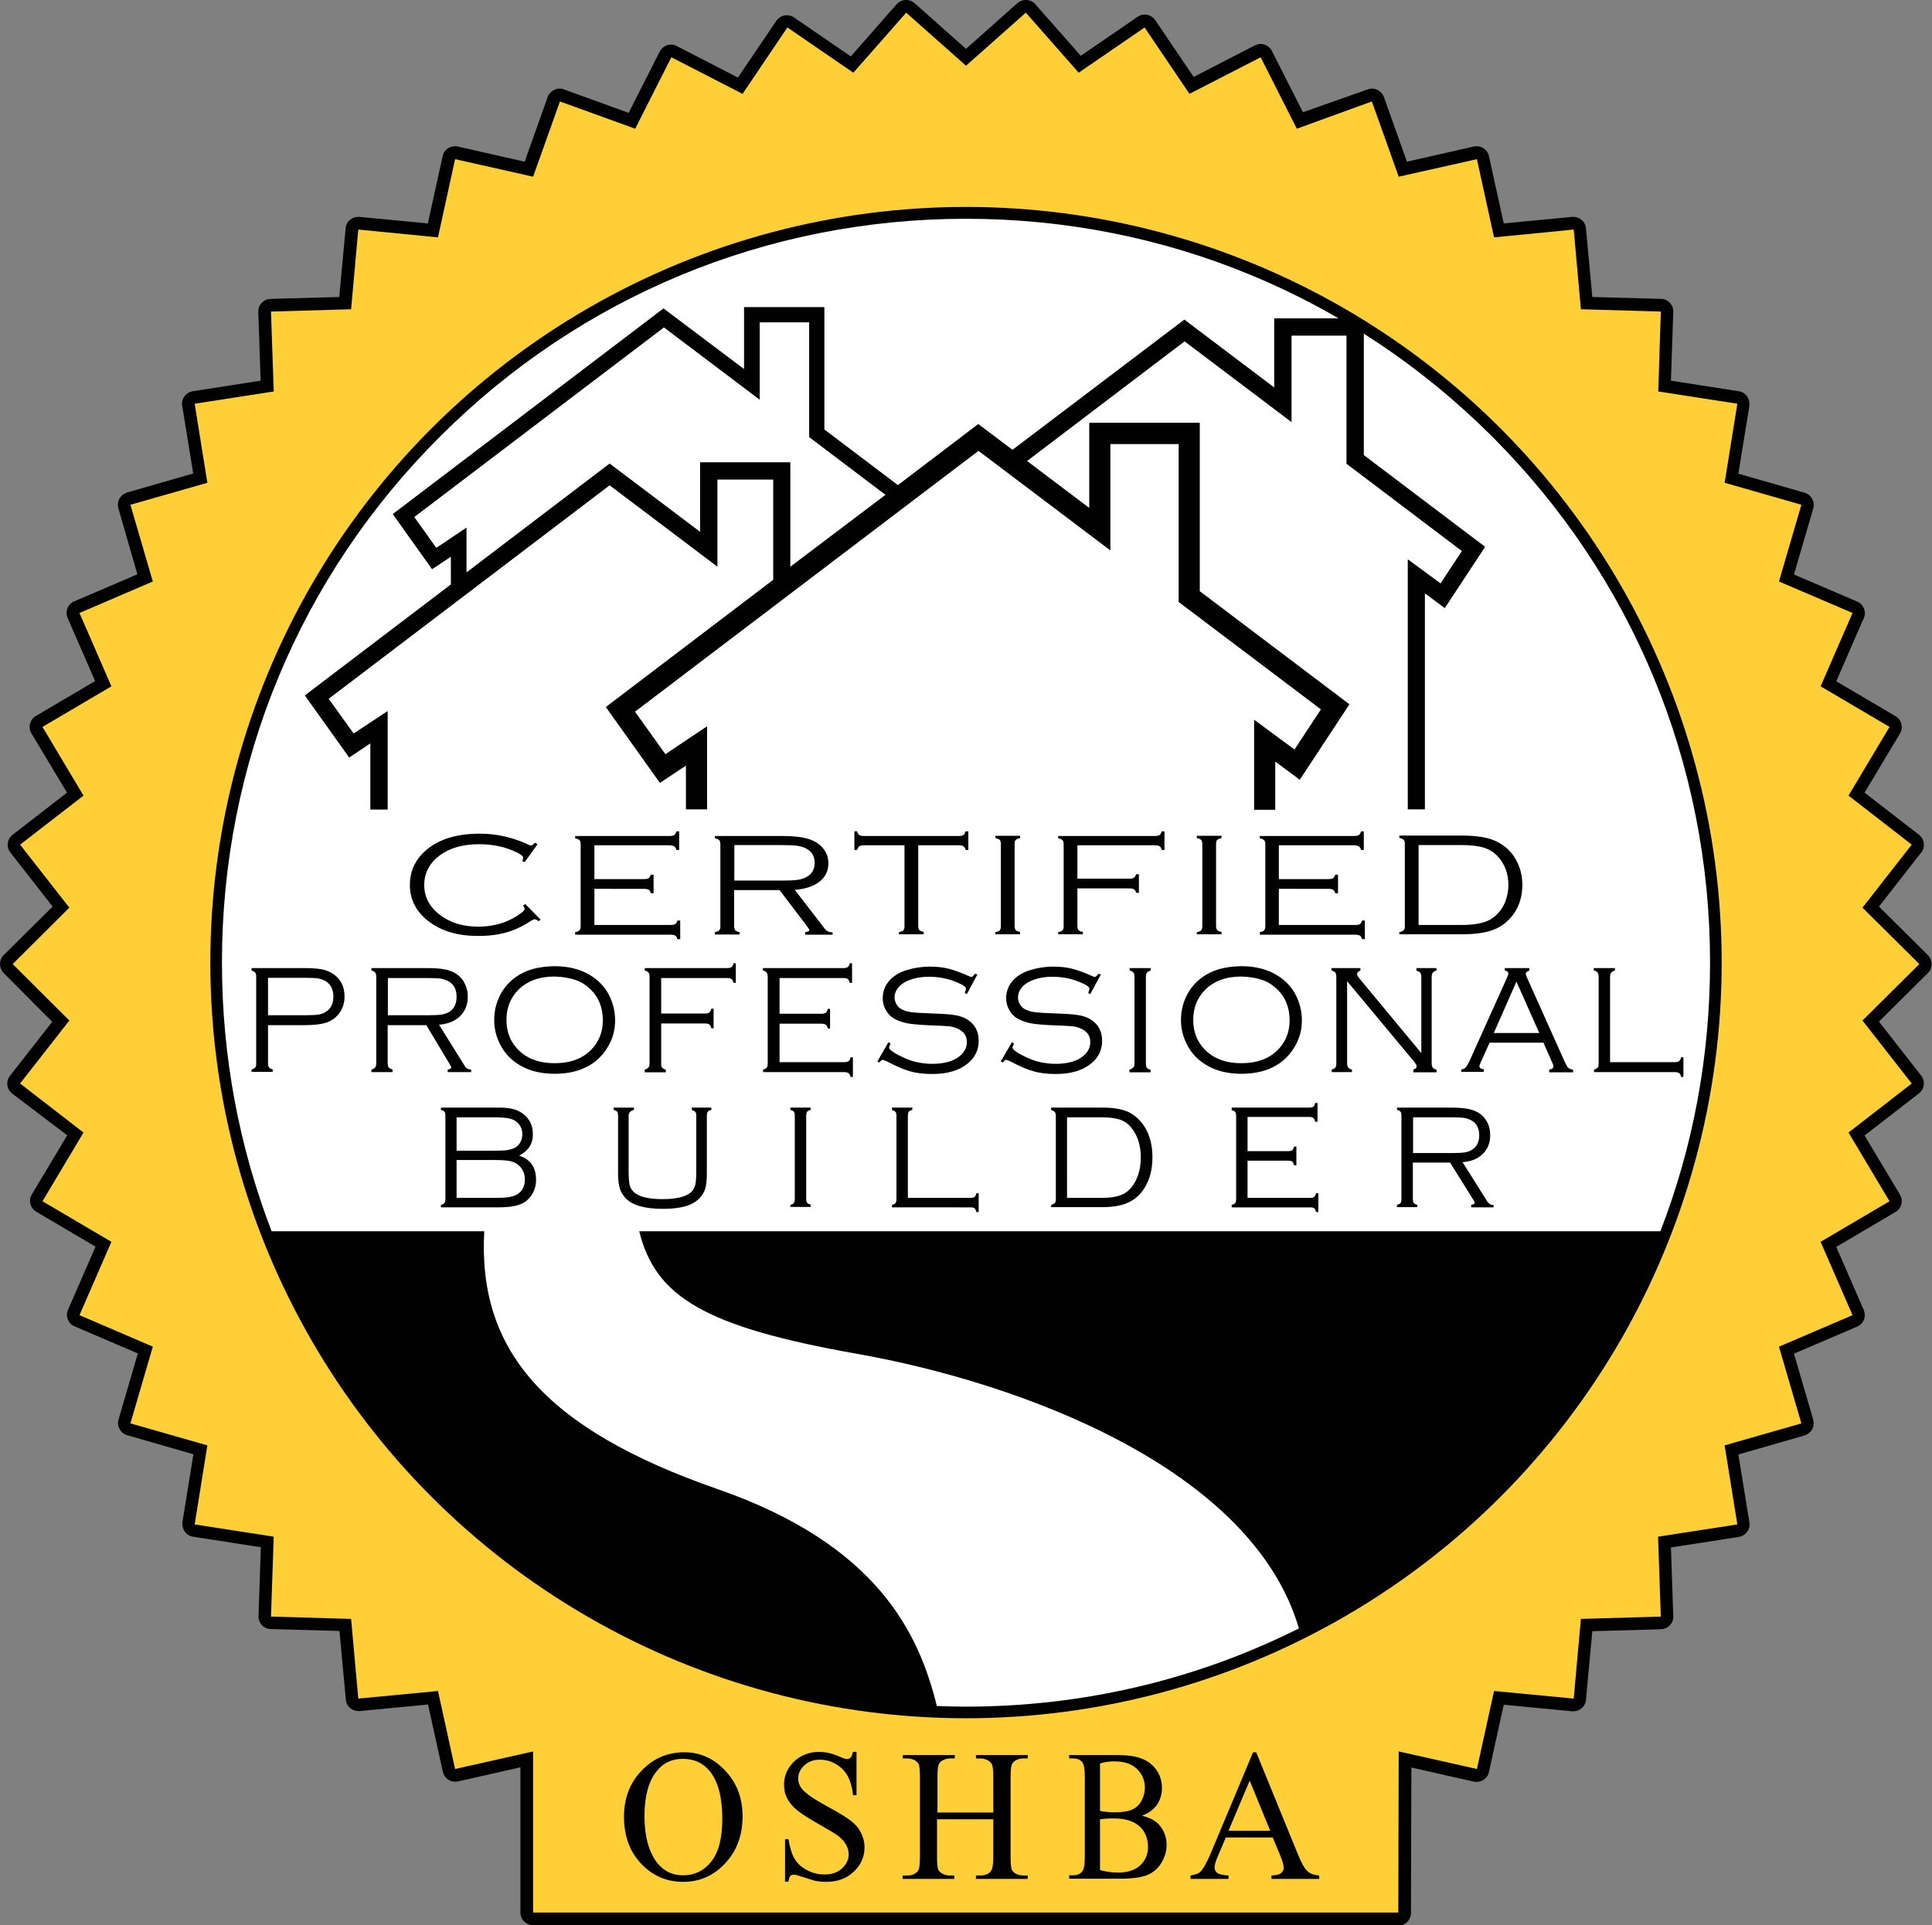 <?xml version="1.0" encoding="utf-8"?>
<!-- Generator: Adobe Illustrator 19.2.1, SVG Export Plug-In . SVG Version: 6.00 Build 0)  -->
<!DOCTYPE svg PUBLIC "-//W3C//DTD SVG 1.1//EN" "http://www.w3.org/Graphics/SVG/1.1/DTD/svg11.dtd">
<svg version="1.1" id="Layer_1" xmlns="http://www.w3.org/2000/svg" xmlns:xlink="http://www.w3.org/1999/xlink" x="0px" y="0px"
	 viewBox="0 0 914 910.8" style="enable-background:new 0 0 914 910.8;" xml:space="preserve">
<rect x="0" y="0" width="914" height="910.8" fill="#808080" stroke="none"/>
<style type="text/css">
	.st0{fill:#010101;}
	.st1{fill:#FFCF38;}
	.st2{fill:#FFFFFF;}
</style>
<g>
	<path class="st0" d="M252.2,910.8c-3.3,0-6-2.7-6-6v-68.7l-29.6,6.7c-0.4,0.1-0.9,0.1-1.3,0.1c-1.1,0-2.2-0.3-3.2-0.9
		c-1.3-0.9-2.3-2.2-2.6-3.8l-7-31.8l-32.4,3.1c-0.2,0-0.4,0-0.6,0c-1.4,0-2.7-0.5-3.8-1.4c-1.2-1-2-2.5-2.1-4.1l-3-32.4l-32.5-0.9
		c-1.6,0-3.1-0.7-4.2-1.9c-1.1-1.2-1.7-2.7-1.6-4.3l1.1-32.5l-32.1-5c-1.6-0.2-3-1.1-3.9-2.4c-0.9-1.3-1.3-2.9-1.1-4.5l5.2-32.1
		l-31.3-9c-1.5-0.4-2.8-1.5-3.6-2.9c-0.8-1.4-1-3-0.5-4.6l9.1-31.2l-29.9-12.8c-1.5-0.6-2.6-1.8-3.2-3.3c-0.6-1.5-0.6-3.1,0.1-4.6
		l13-29.8l-28-16.5c-1.4-0.8-2.4-2.1-2.8-3.7c-0.4-1.5-0.2-3.2,0.7-4.6l16.7-27.9L5.8,517.4c-1.3-1-2.1-2.4-2.3-4
		c-0.2-1.6,0.2-3.2,1.2-4.4l20-25.6L1.8,460.4c-1.1-1.1-1.8-2.7-1.8-4.3c0-1.6,0.6-3.1,1.8-4.3l23.1-22.9l-20-25.6
		c-1-1.3-1.4-2.9-1.2-4.4c0.2-1.6,1-3,2.3-4l25.7-19.9L14.9,347c-0.8-1.4-1.1-3-0.7-4.6c0.4-1.5,1.4-2.9,2.8-3.7l28-16.5l-13-29.8
		c-0.6-1.5-0.7-3.1-0.1-4.6c0.6-1.5,1.7-2.7,3.2-3.3l29.9-12.8L56,240.5c-0.4-1.5-0.3-3.2,0.5-4.6c0.8-1.4,2.1-2.4,3.6-2.9l31.3-9
		L86.2,192c-0.3-1.6,0.1-3.2,1.1-4.5c0.9-1.3,2.4-2.2,3.9-2.4l32.1-5l-1.1-32.5c-0.1-1.6,0.5-3.1,1.6-4.3c1.1-1.2,2.6-1.8,4.2-1.9
		l32.5-0.9l3-32.4c0.1-1.6,0.9-3.1,2.1-4.1c1.1-0.9,2.4-1.4,3.8-1.4c0.2,0,0.4,0,0.6,0l32.4,3.1l7-31.8c0.3-1.6,1.3-2.9,2.6-3.8
		c1-0.6,2.1-0.9,3.2-0.9c0.4,0,0.9,0,1.3,0.1l31.7,7.2l10.9-30.6c0.5-1.5,1.7-2.7,3.1-3.4c0.8-0.4,1.7-0.6,2.6-0.6
		c0.7,0,1.4,0.1,2,0.4l30.6,11.1l14.7-29c0.7-1.4,2-2.5,3.5-3c0.6-0.2,1.2-0.3,1.9-0.3c0.9,0,1.9,0.2,2.7,0.7l28.9,14.9l18.2-26.9
		c0.9-1.3,2.3-2.2,3.9-2.5c0.4-0.1,0.7-0.1,1.1-0.1c1.2,0,2.4,0.4,3.4,1.1l26.8,18.4L424.2,2c1.1-1.2,2.5-1.9,4.1-2
		c0.1,0,0.2,0,0.4,0c1.5,0,2.9,0.5,4,1.5L457,23.1l24.3-21.6c1.1-1,2.5-1.5,4-1.5c0.1,0,0.2,0,0.4,0c1.6,0.1,3.1,0.8,4.1,2
		l21.5,24.4l26.8-18.4c1-0.7,2.2-1.1,3.4-1.1c0.4,0,0.7,0,1.1,0.1c1.6,0.3,3,1.2,3.9,2.5l18.2,26.9l28.9-14.9
		c0.9-0.4,1.8-0.7,2.7-0.7c0.6,0,1.2,0.1,1.9,0.3c1.5,0.5,2.8,1.6,3.5,3l14.7,29L647,42.3c0.7-0.2,1.4-0.4,2-0.4
		c0.9,0,1.8,0.2,2.6,0.6c1.4,0.7,2.6,1.9,3.1,3.4l10.9,30.6l31.7-7.2c0.4-0.1,0.9-0.1,1.3-0.1c1.1,0,2.2,0.3,3.2,0.9
		c1.3,0.9,2.3,2.2,2.6,3.8l7,31.8l32.4-3.1c0.2,0,0.4,0,0.6,0c1.4,0,2.7,0.5,3.8,1.4c1.2,1,2,2.5,2.1,4.1l3,32.4l32.5,0.9
		c1.6,0,3.1,0.7,4.2,1.9c1.1,1.2,1.7,2.7,1.6,4.3l-1.1,32.5l32.1,5c1.6,0.2,3,1.1,3.9,2.4c0.9,1.3,1.3,2.9,1.1,4.5l-5.2,32.1l31.3,9
		c1.5,0.4,2.8,1.5,3.6,2.9c0.8,1.4,1,3,0.5,4.6l-9.1,31.2l29.9,12.8c1.5,0.6,2.6,1.8,3.2,3.3c0.6,1.5,0.6,3.1-0.1,4.6l-13,29.8
		l28,16.5c1.4,0.8,2.4,2.1,2.8,3.7c0.4,1.5,0.2,3.2-0.7,4.6l-16.7,27.9l25.7,19.9c1.3,1,2.1,2.4,2.3,4c0.2,1.6-0.2,3.2-1.2,4.4
		l-20,25.6l23.1,22.9c1.1,1.1,1.8,2.7,1.8,4.3c0,1.6-0.6,3.1-1.8,4.3l-23.1,22.9l20,25.6c1,1.3,1.4,2.9,1.2,4.4c-0.2,1.6-1,3-2.3,4
		l-25.7,19.9l16.7,27.9c0.8,1.4,1.1,3,0.7,4.6c-0.4,1.5-1.4,2.9-2.8,3.7l-28,16.5l13,29.8c0.6,1.5,0.7,3.1,0.1,4.6
		c-0.6,1.5-1.7,2.7-3.2,3.3l-29.9,12.8l9.1,31.2c0.4,1.5,0.3,3.2-0.5,4.6c-0.8,1.4-2.1,2.4-3.6,2.9l-31.3,9l5.2,32.1
		c0.3,1.6-0.1,3.2-1.1,4.5c-0.9,1.3-2.4,2.2-3.9,2.4l-32.1,5l1.1,32.5c0.1,1.6-0.5,3.1-1.6,4.3c-1.1,1.2-2.6,1.8-4.2,1.9l-32.5,0.9
		l-3,32.4c-0.1,1.6-0.9,3.1-2.1,4.1c-1.1,0.9-2.4,1.4-3.8,1.4c-0.2,0-0.4,0-0.6,0l-32.4-3.1l-7,31.8c-0.3,1.6-1.3,2.9-2.6,3.8
		c-1,0.6-2.1,0.9-3.2,0.9c-0.4,0-0.9,0-1.3-0.1l-29.6-6.7l-0.2,68.8c0,3.3-2.7,6-6,6H252.2z"/>
	<polygon class="st1" points="661.5,904.8 661.7,828.6 698.7,836.9 706.8,800 744.5,803.6 747.9,765.9 785.7,764.8 784.4,727 
		821.9,721.2 815.9,683.8 852.2,673.4 841.6,637.1 876.4,622.2 861.3,587.5 893.9,568.3 874.5,535.8 904.4,512.6 881.1,482.8 
		908,456.1 881.1,429.4 904.4,399.6 874.5,376.4 893.9,343.9 861.3,324.7 876.4,290 841.6,275.1 852.2,238.8 815.9,228.4 821.9,191 
		784.5,185.2 785.7,147.4 747.9,146.3 744.5,108.6 706.8,112.3 698.7,75.3 661.7,83.6 649,48 613.5,60.9 596.4,27.1 562.7,44.4 
		541.5,13 510.3,34.4 485.3,6 457,31.1 428.7,6 403.7,34.4 372.5,13 351.3,44.4 317.6,27.1 300.5,60.9 264.9,48 252.2,83.6 
		215.3,75.3 207.2,112.3 169.5,108.6 166.1,146.3 128.2,147.4 129.5,185.2 92.1,191 98.1,228.4 61.7,238.8 72.3,275.1 37.6,290 
		52.7,324.7 20.1,343.9 39.5,376.4 9.5,399.6 32.8,429.4 6,456.1 32.8,482.8 9.5,512.6 39.5,535.8 20.1,568.3 52.7,587.5 
		37.6,622.2 72.3,637.1 61.7,673.4 98.1,683.8 92.1,721.2 129.5,727 128.2,764.8 166.1,765.9 169.5,803.6 207.2,800 215.3,836.9 
		252.2,828.6 252.2,904.8 	"/>
	<g>
		<path class="st0" d="M323.8,829c7.4,0,13.9,2.9,19.3,8.7c5.5,5.8,8.2,13,8.2,21.6c0,8.9-2.7,16.3-8.2,22.2
			c-5.5,5.9-12.1,8.8-19.9,8.8c-7.9,0-14.5-2.9-19.9-8.6c-5.4-5.7-8.1-13.1-8.1-22.2c0-9.3,3.1-16.9,9.3-22.8
			C309.9,831.5,316.3,829,323.8,829z M323,832.1c-5.1,0-9.2,1.9-12.3,5.8c-3.9,4.8-5.8,11.9-5.8,21.3c0,9.6,2,16.9,6,22.1
			c3.1,3.9,7.1,5.9,12.2,5.9c5.4,0,9.8-2.1,13.3-6.4c3.5-4.3,5.3-11.1,5.3-20.3c0-10-1.9-17.5-5.8-22.4
			C332.7,834.1,328.5,832.1,323,832.1z"/>
		<path class="st0" d="M405.2,829v20.3h-1.6c-0.5-3.9-1.4-7-2.7-9.3c-1.3-2.3-3.2-4.1-5.6-5.5c-2.4-1.4-4.9-2-7.5-2
			c-2.9,0-5.4,0.9-7.3,2.7c-1.9,1.8-2.9,3.9-2.9,6.2c0,1.8,0.6,3.4,1.8,4.9c1.7,2.2,5.9,5,12.5,8.6c5.4,2.9,9,5.2,11,6.8
			c2,1.6,3.5,3.4,4.5,5.6c1.1,2.1,1.6,4.4,1.6,6.7c0,4.4-1.7,8.3-5.1,11.5c-3.4,3.2-7.7,4.8-13,4.8c-1.7,0-3.2-0.1-4.7-0.4
			c-0.9-0.1-2.7-0.7-5.4-1.6c-2.7-0.9-4.5-1.4-5.2-1.4c-0.7,0-1.3,0.2-1.7,0.6c-0.4,0.4-0.7,1.3-0.9,2.7h-1.6v-20.1h1.6
			c0.7,4.2,1.7,7.4,3,9.4c1.2,2.1,3.1,3.8,5.7,5.2c2.5,1.4,5.3,2.1,8.4,2.1c3.5,0,6.3-1,8.3-2.9c2-1.9,3.1-4.1,3.1-6.7
			c0-1.4-0.4-2.9-1.2-4.4c-0.8-1.5-2-2.8-3.6-4.1c-1.1-0.9-4.1-2.7-9-5.5c-4.9-2.8-8.4-5-10.5-6.7c-2.1-1.7-3.6-3.5-4.7-5.5
			c-1.1-2-1.6-4.2-1.6-6.7c0-4.2,1.6-7.8,4.7-10.9c3.2-3,7.2-4.6,12-4.6c3,0,6.3,0.8,9.7,2.3c1.6,0.7,2.7,1.1,3.3,1.1
			c0.7,0,1.3-0.2,1.8-0.7c0.5-0.4,0.8-1.3,1.1-2.7H405.2z"/>
		<path class="st0" d="M443.3,857.5h26.6v-16.8c0-3-0.2-5-0.6-5.9c-0.3-0.7-0.9-1.3-1.8-1.9c-1.2-0.7-2.5-1-3.8-1h-2v-1.6h24.5v1.6
			h-2c-1.4,0-2.6,0.3-3.8,1c-0.9,0.5-1.5,1.2-1.8,2.1c-0.3,0.9-0.5,2.8-0.5,5.7v37.8c0,3,0.2,4.9,0.5,5.9c0.3,0.7,0.9,1.3,1.7,1.9
			c1.2,0.7,2.5,1,3.9,1h2v1.6h-24.5v-1.6h2c2.3,0,4-0.7,5.1-2.1c0.7-0.9,1.1-3.1,1.1-6.7v-17.8h-26.6v17.8c0,3,0.2,4.9,0.5,5.9
			c0.3,0.7,0.9,1.3,1.8,1.9c1.2,0.7,2.5,1,3.8,1h2.1v1.6H427v-1.6h2c2.4,0,4.1-0.7,5.2-2.1c0.7-0.9,1-3.1,1-6.7v-37.8
			c0-3-0.2-5-0.5-5.9c-0.3-0.7-0.9-1.3-1.7-1.9c-1.2-0.7-2.5-1-3.9-1h-2v-1.6h24.6v1.6h-2.1c-1.4,0-2.6,0.3-3.8,1
			c-0.9,0.5-1.5,1.2-1.8,2.1c-0.3,0.9-0.5,2.8-0.5,5.7V857.5z"/>
		<path class="st0" d="M540.2,859c3.6,0.9,6.2,2.2,8,4.1c2.4,2.7,3.7,5.9,3.7,9.7c0,2.9-0.8,5.7-2.4,8.4c-1.6,2.7-3.8,4.6-6.6,5.8
			c-2.8,1.2-7.1,1.8-12.9,1.8h-24.2v-1.6h1.9c2.1,0,3.7-0.8,4.6-2.3c0.6-1,0.9-3.2,0.9-6.4v-37.8c0-3.6-0.4-5.9-1.1-6.9
			c-1-1.3-2.5-1.9-4.4-1.9h-1.9v-1.6h22.2c4.1,0,7.5,0.3,10,1c3.8,1,6.7,2.9,8.7,5.5c2,2.6,3,5.7,3,9.1c0,2.9-0.8,5.6-2.3,7.9
			C545.6,856.2,543.3,857.9,540.2,859z M520.3,856.7c0.9,0.2,2,0.4,3.2,0.5c1.2,0.1,2.5,0.2,4,0.2c3.7,0,6.5-0.5,8.3-1.4
			c1.9-0.9,3.3-2.3,4.3-4.2c1-1.9,1.5-3.9,1.5-6.1c0-3.4-1.2-6.3-3.7-8.8c-2.5-2.4-6-3.6-10.7-3.6c-2.5,0-4.8,0.3-6.8,1V856.7z
			 M520.3,884.7c2.9,0.8,5.8,1.2,8.7,1.2c4.6,0,8.1-1.2,10.5-3.5c2.4-2.3,3.6-5.2,3.6-8.7c0-2.3-0.5-4.5-1.6-6.6
			c-1.1-2.1-2.9-3.8-5.3-5c-2.5-1.2-5.5-1.8-9.1-1.8c-1.6,0-2.9,0-4,0.1c-1.1,0.1-2,0.2-2.7,0.3V884.7z"/>
		<path class="st0" d="M602.1,869.3h-22.2l-3.9,9.2c-1,2.3-1.4,4-1.4,5.1c0,0.9,0.4,1.7,1.2,2.4c0.8,0.7,2.6,1.1,5.4,1.3v1.6h-18
			v-1.6c2.4-0.4,3.9-1,4.6-1.7c1.4-1.4,3-4.2,4.8-8.4l20.2-48.2h1.5l19.9,48.7c1.6,3.9,3.1,6.5,4.4,7.6c1.3,1.2,3.1,1.8,5.5,2v1.6
			h-22.6v-1.6c2.3-0.1,3.8-0.5,4.6-1.2c0.8-0.7,1.2-1.5,1.2-2.4c0-1.3-0.6-3.3-1.7-6L602.1,869.3z M600.9,866.1l-9.7-23.7l-10,23.7
			H600.9z"/>
	</g>
	<circle class="st0" cx="457" cy="455.4" r="357.5"/>
	<path class="st2" d="M229.1,582.5c-3.1,55.8,27.9,93.3,110.4,122c75.9,26.4,95.3,68.5,103.7,102.6c4.6,0.2,9.2,0.3,13.8,0.3
		c55.6,0,109.2-12.8,157.5-37c-22.3-76.2-132.6-116.4-209-129.9c-72.3-12.8-95.4-27-103.1-58h483.1c15.5-40,23.5-82.9,23.5-127.1
		c0-94-36.6-182.4-103.1-248.9C639.4,140.1,551,103.5,457,103.5c-94,0-182.4,36.6-248.9,103.1C141.6,273,105,361.4,105,455.4
		c0,44.2,8.1,87.1,23.5,127.1H229.1z"/>
	<path class="st0" d="M645.2,215.3v-61c-2.2-0.7-5-1.5-5.8-3.7h-36.6v32.7l-42.5-32.1L479,212.8l-16.2-12.2l-38,28.9l-34.8-26.3
		v-57.9h-38v29.3l-38.1-28.7l-128.1,97.3l18.6,26.1l8.9-5.9v13.1l-69.1,52.5l21,29.4l10-6.7v31.3h8.2v-46.6L167.3,347l-11.8-16.4
		l132.9-101l51,38.5v-41.2h26.4v47.4l-79.2,60.2l25.6,35.9l12.3-8.2v20.7h10v-39.3l-19.7,13.2l-14.4-20.1l162.5-123.4l62.4,47.1
		v-50.3h32.3v74.7l67.3,50.8l-12.5,19l-19.1-14.1v42.6h10v-22.8l11.6,8.6l23.5-35.7l-70.8-53.5v-79.7h-52.3v40.3l-29.4-22.2
		l74.5-56.6l50.6,38.2v-40.9H637v60.6l54.6,41.3L681.5,276L666,264.6v118.3h8.1V280.7l9.4,7l19.1-29L645.2,215.3z M373.9,268.1
		v-49.4h-42.7v32.9l-42.8-32.3l-67.7,51.5v-21.2l-14.3,9.6l-10.4-14.6l118.1-89.7l45.3,34.2v-36.6h23.4v54.3l36.1,27.3L373.9,268.1z
		"/>
	<g>
		<path class="st0" d="M126.8,485v18.3c0,0.7,0.2,1.3,0.5,1.7c0.3,0.4,0.9,0.7,1.7,0.9v1.2h-10V506c0.8-0.2,1.4-0.6,1.7-0.9
			c0.3-0.4,0.5-0.9,0.5-1.7v-41.6c0-0.7-0.2-1.3-0.5-1.7c-0.3-0.4-0.9-0.7-1.7-0.9V458h25.1c3.5,0,6.3,0.2,8.2,0.6
			c2,0.4,3.7,1.1,5.2,2.1c1.6,1,2.9,2.4,3.9,4.1c1.1,2,1.6,4.2,1.6,6.6c0,3.4-1,6.2-3,8.6c-1.5,1.8-3.5,3.1-5.9,3.9
			c-2.4,0.7-5.7,1.1-10.1,1.1H126.8z M126.8,480.3h17.9c2.7,0,4.6-0.1,5.9-0.3c1.3-0.2,2.5-0.6,3.5-1.3c2.4-1.4,3.6-3.9,3.6-7.2
			c0-3.4-1.2-5.8-3.6-7.3c-1-0.6-2.2-1-3.5-1.3c-1.3-0.2-3.3-0.3-5.9-0.3h-17.9V480.3z"/>
		<path class="st0" d="M183.4,485v17.9c0,1,0.2,1.7,0.5,2.1c0.3,0.4,0.9,0.7,1.8,1v1.2h-10V506c0.9-0.2,1.5-0.6,1.8-1
			c0.3-0.4,0.5-1.1,0.5-2.1v-40.7c0-1-0.2-1.7-0.5-2.1c-0.3-0.4-0.9-0.7-1.8-1V458h26.2c3.6,0,6.4,0.2,8.5,0.6
			c2.1,0.4,3.9,1.1,5.4,2.1c1.6,1,2.9,2.4,3.8,4.1c1.1,2,1.7,4.2,1.7,6.7c0,3.8-1.2,6.8-3.6,9.2c-2.4,2.4-5.7,3.7-10,4.1l12.1,19.4
			c0.7,1.2,1.8,1.8,3.1,1.8v1.2h-11.1V506c1.1-0.2,1.7-0.5,1.7-1c0-0.2-0.4-1-1.2-2.3L201.7,485H183.4z M183.4,480.3h19.4
			c2.6,0,4.6-0.1,6-0.3c1.3-0.2,2.5-0.6,3.6-1.2c2.4-1.4,3.6-3.9,3.6-7.2c0-3.4-1.2-5.8-3.7-7.3c-1.1-0.6-2.3-1-3.7-1.3
			c-1.3-0.2-3.4-0.3-6.2-0.3h-18.9V480.3z"/>
		<path class="st0" d="M262.3,457.1c8.4,0,15.2,2.3,20.4,6.8c2.9,2.5,5.1,5.6,6.5,9.3c1.2,3,1.8,6.2,1.8,9.7c0,4.7-1.3,9.1-3.9,13.1
			c-2.8,4.5-6.8,7.8-11.9,9.8c-3.8,1.5-8.1,2.2-12.8,2.2c-8.4,0-15.1-2.3-20.3-6.8c-2.9-2.5-5-5.6-6.5-9.3c-1.2-3-1.8-6.1-1.8-9.4
			c0-4.9,1.3-9.4,3.8-13.5c2.8-4.4,6.8-7.7,11.9-9.7C253.1,457.9,257.4,457.2,262.3,457.1z M262.3,462c-7.2,0-12.8,2.1-17,6.2
			c-3.8,3.8-5.7,8.6-5.7,14.3c0,5.8,1.9,10.5,5.7,14.3c4.2,4.1,9.8,6.2,17.1,6.2c7.3,0,13-2.1,17.1-6.2c3.8-3.8,5.7-8.5,5.7-14
			c0-6-1.9-10.9-5.7-14.6c-2.3-2.2-4.7-3.8-7.3-4.6C269.2,462.6,266,462.1,262.3,462z"/>
		<path class="st0" d="M312.8,462.7v16.8h20.7c1,0,1.7-0.2,2.1-0.5c0.4-0.3,0.7-0.9,0.9-1.8h1.1v9.3h-1.1c-0.2-0.9-0.5-1.5-0.9-1.8
			c-0.4-0.3-1.1-0.5-2.1-0.5h-20.7v18.8c0,1,0.1,1.7,0.4,2.1c0.3,0.4,0.9,0.7,1.8,1v1.2h-10V506c0.9-0.2,1.5-0.6,1.8-1
			c0.3-0.4,0.5-1.1,0.5-2.1v-40.7c0-1-0.2-1.7-0.5-2.1c-0.3-0.4-0.9-0.7-1.8-1V458H344c1,0,1.7-0.2,2.1-0.5c0.4-0.3,0.7-0.9,0.9-1.8
			h1.1v9.3H347c-0.2-0.9-0.5-1.5-0.9-1.8c-0.4-0.3-1.1-0.5-2.1-0.5H312.8z"/>
		<path class="st0" d="M368.8,484.2v18.3h30.6c1,0,1.7-0.2,2.1-0.5c0.4-0.3,0.7-0.9,0.9-1.8h1.1v9.3h-1.1c-0.2-0.9-0.6-1.5-1-1.8
			c-0.4-0.3-1.1-0.5-2.1-0.5h-38.3V506c0.9-0.2,1.5-0.6,1.8-1c0.3-0.4,0.4-1.1,0.4-2.1v-40.7c0-1-0.2-1.7-0.5-2.1
			c-0.3-0.4-0.9-0.7-1.8-1V458H399c1,0,1.7-0.2,2.1-0.5c0.4-0.3,0.7-0.9,0.9-1.8h1.1v9.3H402c-0.2-0.9-0.5-1.5-0.9-1.8
			c-0.4-0.3-1.1-0.5-2.1-0.5h-30.2v16.9h19.8c1,0,1.7-0.2,2.1-0.5c0.4-0.3,0.7-0.9,0.9-1.8h1.1v9.3h-1.1c-0.2-0.9-0.5-1.5-0.9-1.8
			c-0.4-0.3-1.1-0.5-2.1-0.5H368.8z"/>
		<path class="st0" d="M462.4,461l-5,9.3l-1-0.5c0.4-1.1,0.6-1.8,0.6-2c0-0.7-0.9-1.5-2.6-2.3c-4.7-2.3-9.7-3.4-14.9-3.4
			c-4.3,0-8.1,0.8-11.3,2.5c-1.5,0.8-2.8,1.9-3.7,3.2c-0.9,1.3-1.3,2.7-1.3,4.1c0,1.2,0.4,2.3,1,3.4c0.7,1.1,1.6,1.9,2.8,2.4
			c1.3,0.6,2.7,1,4.5,1.2c1.7,0.2,4.5,0.4,8.4,0.5c5.4,0.2,9.2,0.4,11.5,0.8c2.3,0.3,4.2,1,5.7,1.8c4,2.3,5.9,5.8,5.9,10.4
			c0,4.4-1.8,8.1-5.4,10.9c-4,3.2-9.5,4.8-16.5,4.8c-4,0-7.6-0.4-10.6-1.3c-3-0.8-6.6-2.4-10.8-4.6c-1.2-0.6-1.9-0.8-2.1-0.8
			c-0.4,0-0.9,0.4-1.6,1.3l-0.9-0.6l5.2-9l1,0.6c-0.4,1-0.7,1.6-0.7,1.9c0,0.8,1.5,2,4.5,3.6c2.7,1.4,5.3,2.5,7.8,3.1
			c2.5,0.6,5.2,1,8.1,1c5.9,0,10.4-1.3,13.4-4c2-1.8,3-3.9,3-6.3c0-3.2-1.7-5.4-5.2-6.7c-1.1-0.4-2.3-0.7-3.5-0.8
			c-1.2-0.1-4.6-0.3-10.2-0.5c-4-0.2-7.2-0.5-9.4-0.9c-2.3-0.5-4.3-1.2-6.1-2.2c-1.7-1-3-2.3-3.9-4c-1-1.7-1.5-3.6-1.5-5.7
			c0-3.5,1.3-6.5,3.8-9c1.9-1.8,4.4-3.3,7.7-4.3c3.3-1,6.9-1.6,10.8-1.6c3.2,0,6.2,0.3,8.9,1c2.7,0.7,5.8,1.8,9.3,3.4
			c0.8,0.3,1.2,0.5,1.4,0.5c0.4,0,1-0.5,1.7-1.5L462.4,461z"/>
		<path class="st0" d="M520.8,461l-5,9.3l-1-0.5c0.4-1.1,0.6-1.8,0.6-2c0-0.7-0.9-1.5-2.6-2.3c-4.7-2.3-9.7-3.4-14.9-3.4
			c-4.3,0-8.1,0.8-11.3,2.5c-1.5,0.8-2.8,1.9-3.7,3.2c-0.9,1.3-1.3,2.7-1.3,4.1c0,1.2,0.3,2.3,1,3.4c0.7,1.1,1.6,1.9,2.8,2.4
			c1.3,0.6,2.7,1,4.5,1.2c1.7,0.2,4.5,0.4,8.4,0.5c5.4,0.2,9.2,0.4,11.5,0.8c2.3,0.3,4.2,1,5.7,1.8c4,2.3,5.9,5.8,5.9,10.4
			c0,4.4-1.8,8.1-5.4,10.9c-4,3.2-9.5,4.8-16.5,4.8c-4,0-7.6-0.4-10.6-1.3c-3-0.8-6.6-2.4-10.8-4.6c-1.2-0.6-1.9-0.8-2.1-0.8
			c-0.3,0-0.9,0.4-1.6,1.3l-0.9-0.6l5.2-9l1,0.6c-0.4,1-0.7,1.6-0.7,1.9c0,0.8,1.5,2,4.5,3.6c2.7,1.4,5.3,2.5,7.8,3.1
			c2.5,0.6,5.2,1,8.1,1c5.9,0,10.4-1.3,13.4-4c2-1.8,3-3.9,3-6.3c0-3.2-1.7-5.4-5.2-6.7c-1.1-0.4-2.3-0.7-3.5-0.8
			c-1.2-0.1-4.6-0.3-10.2-0.5c-4-0.2-7.2-0.5-9.4-0.9c-2.3-0.5-4.3-1.2-6.1-2.2c-1.7-1-3-2.3-3.9-4c-1-1.7-1.5-3.6-1.5-5.7
			c0-3.5,1.3-6.5,3.8-9c1.9-1.8,4.4-3.3,7.7-4.3c3.3-1,6.9-1.6,10.8-1.6c3.2,0,6.2,0.3,8.9,1c2.7,0.7,5.8,1.8,9.3,3.4
			c0.8,0.3,1.2,0.5,1.4,0.5c0.4,0,1-0.5,1.7-1.5L520.8,461z"/>
		<path class="st0" d="M536.7,502.9v-40.7c0-1-0.2-1.7-0.5-2.1c-0.3-0.4-0.9-0.7-1.8-1V458h10v1.2c-0.9,0.2-1.5,0.6-1.8,1
			c-0.3,0.4-0.5,1.1-0.5,2.1v40.7c0,1,0.1,1.7,0.4,2.1s0.9,0.7,1.8,1v1.2h-10V506c0.9-0.2,1.5-0.6,1.8-1
			C536.6,504.6,536.7,503.9,536.7,502.9z"/>
		<path class="st0" d="M587.2,457.1c8.4,0,15.2,2.3,20.4,6.8c2.9,2.5,5.1,5.6,6.5,9.3c1.2,3,1.8,6.2,1.8,9.7c0,4.7-1.3,9.1-3.9,13.1
			c-2.8,4.5-6.8,7.8-11.9,9.8c-3.8,1.5-8.1,2.2-12.8,2.2c-8.4,0-15.1-2.3-20.3-6.8c-2.9-2.5-5-5.6-6.5-9.3c-1.2-3-1.8-6.1-1.8-9.4
			c0-4.9,1.3-9.4,3.8-13.5c2.8-4.4,6.8-7.7,11.9-9.7C578,457.9,582.3,457.2,587.2,457.1z M587.2,462c-7.2,0-12.8,2.1-17,6.2
			c-3.8,3.8-5.7,8.6-5.7,14.3c0,5.8,1.9,10.5,5.7,14.3c4.2,4.1,9.8,6.2,17.1,6.2c7.3,0,13-2.1,17.1-6.2c3.8-3.8,5.7-8.5,5.7-14
			c0-6-1.9-10.9-5.7-14.6c-2.3-2.2-4.7-3.8-7.3-4.6C594.2,462.6,590.9,462.1,587.2,462z"/>
		<path class="st0" d="M637.3,464.2v38.7c0,1,0.2,1.7,0.5,2.1c0.3,0.4,0.9,0.8,1.8,1v1.2H630V506c0.9-0.2,1.5-0.6,1.8-1
			s0.4-1.1,0.4-2.1v-40.7c0-1-0.2-1.7-0.5-2.1c-0.3-0.4-0.9-0.7-1.8-1V458h13.7v1.2c-1.1,0.4-1.6,0.9-1.6,1.6c0,0.5,0.5,1.4,1.6,2.7
			l28.8,34.7v-35.9c0-1-0.2-1.7-0.5-2.1c-0.3-0.4-0.9-0.7-1.8-1V458h9.5v1.2c-0.9,0.2-1.5,0.5-1.8,1c-0.3,0.4-0.5,1.1-0.5,2.1v40.7
			c0,1,0.2,1.7,0.5,2.1c0.3,0.4,0.9,0.7,1.8,1v1.2h-11V506c1.1-0.3,1.6-0.8,1.6-1.5c0-0.5-0.5-1.4-1.5-2.6L637.3,464.2z"/>
		<path class="st0" d="M730.2,493.3h-25.5l-4.2,9.3c-0.4,0.9-0.6,1.5-0.6,1.9c0,0.7,0.7,1.2,2.1,1.4v1.2h-10.7V506
			c1-0.2,1.7-0.5,2.2-1.1c0.5-0.6,1.2-1.8,2-3.6l17.5-38.9c0.4-0.9,0.6-1.6,0.6-1.9c0-0.6-0.6-1.1-1.7-1.4V458h11.6v1.2
			c-1.1,0.4-1.7,0.9-1.7,1.5c0,0.3,0.2,0.9,0.6,1.8l16.8,37.5c1.2,2.8,2.1,4.4,2.4,4.9c0.4,0.5,1.3,0.9,2.6,1.2v1.2h-11.3V506
			c1.4-0.2,2-0.7,2-1.6c0-0.4-0.3-1.1-0.8-2.2L730.2,493.3z M728.2,488.7l-10.8-24.3l-10.7,24.3H728.2z"/>
		<path class="st0" d="M761.8,502.5h30.5c1,0,1.7-0.2,2.1-0.5c0.4-0.3,0.7-0.9,0.9-1.8h1.1v9.3h-1.1c-0.2-0.9-0.5-1.5-0.9-1.8
			c-0.4-0.3-1.1-0.5-2.1-0.5h-38.2V506c0.9-0.2,1.5-0.6,1.8-1c0.3-0.4,0.4-1.1,0.4-2.1v-40.7c0-1-0.2-1.7-0.5-2.1
			c-0.3-0.4-0.9-0.7-1.8-1V458h10v1.2c-0.9,0.2-1.5,0.6-1.8,1c-0.3,0.4-0.5,1.1-0.5,2.1V502.5z"/>
	</g>
	<g>
		<path class="st0" d="M245.6,546.7c5.4,1.8,8,5.6,8,11.4c0,2.8-0.7,5.2-2.2,7.4c-1.4,2.1-3.3,3.6-5.7,4.4
			c-2.4,0.9-5.8,1.3-10.3,1.3h-26.8V570c0.9-0.2,1.4-0.5,1.7-0.9c0.3-0.4,0.4-1.1,0.4-2v-39c0-1-0.1-1.7-0.4-2.1
			c-0.3-0.4-0.9-0.7-1.7-0.9V524H236c2.7,0,4.9,0.2,6.7,0.7c1.8,0.4,3.3,1.2,4.7,2.2c3.1,2.3,4.7,5.5,4.7,9.8
			C252.1,541.2,249.9,544.5,245.6,546.7z M216,544.4h17.8c2.5,0,4.4-0.1,5.7-0.2c1.2-0.2,2.4-0.5,3.5-0.9c1.3-0.6,2.3-1.4,3-2.6
			c0.7-1.2,1.1-2.5,1.1-4c0-2-0.6-3.8-1.9-5.2c-1-1.1-2.4-1.9-4-2.3s-4.2-0.6-7.6-0.6H216V544.4z M216,566.7h18.5
			c2.7,0,4.6-0.1,5.9-0.3c1.3-0.2,2.5-0.5,3.6-1c1.4-0.6,2.4-1.6,3.2-2.9c0.8-1.3,1.1-2.8,1.1-4.5c0-2.3-0.7-4.2-2-5.8
			c-1.1-1.3-2.5-2.2-4.2-2.7c-1.7-0.5-4.3-0.7-7.9-0.7H216V566.7z"/>
		<path class="st0" d="M297.4,528.1v26.1c0,3.1,0.2,5.3,0.5,6.5c0.3,1.3,1,2.3,2,3.3c2.4,2.2,6.9,3.3,13.5,3.3
			c7.2,0,11.9-1.3,14.1-3.9c0.7-0.9,1.2-1.9,1.5-3.1c0.2-1.2,0.4-3.2,0.4-6.1v-26.1c0-0.9-0.1-1.6-0.4-2c-0.3-0.4-0.9-0.7-1.7-0.9
			V524h9.2v1.1c-0.9,0.2-1.4,0.5-1.7,0.9c-0.3,0.4-0.4,1.1-0.4,2.1v27.1c0,3.3-0.3,5.9-0.9,7.6c-1.2,3.1-3.4,5.4-6.6,6.9
			c-3.2,1.5-7.7,2.2-13.4,2.2c-8.6,0-14.4-1.7-17.6-5.1c-1.3-1.4-2.2-2.9-2.7-4.6c-0.5-1.7-0.8-4.1-0.8-7v-27.1c0-1-0.1-1.7-0.4-2.1
			c-0.3-0.4-0.9-0.7-1.7-0.9V524h9.6v1.1c-0.9,0.2-1.4,0.5-1.7,0.9C297.5,526.5,297.4,527.2,297.4,528.1z"/>
		<path class="st0" d="M376,567.1v-39c0-1-0.1-1.7-0.4-2.1c-0.3-0.4-0.9-0.7-1.7-0.9V524h9.6v1.1c-0.9,0.2-1.4,0.5-1.7,0.9
			c-0.3,0.4-0.4,1.1-0.4,2v39c0,1,0.1,1.6,0.4,2c0.3,0.4,0.9,0.7,1.7,0.9v1.1h-9.6V570c0.9-0.2,1.5-0.5,1.7-0.9
			C375.9,568.7,376,568,376,567.1z"/>
		<path class="st0" d="M429.5,566.7H459c0.9,0,1.6-0.1,2-0.4c0.4-0.3,0.7-0.9,0.9-1.8h1.1v8.9h-1.1c-0.2-0.9-0.5-1.5-0.9-1.8
			c-0.4-0.3-1.1-0.4-2-0.4H422V570c0.9-0.2,1.5-0.5,1.7-0.9c0.3-0.4,0.4-1.1,0.4-2v-39c0-1-0.1-1.6-0.4-2c-0.3-0.4-0.9-0.7-1.7-0.9
			V524h9.6v1.1c-0.9,0.2-1.4,0.5-1.7,0.9c-0.3,0.4-0.4,1.1-0.4,2V566.7z"/>
		<path class="st0" d="M499.5,567.6v-39.9c0-0.7-0.2-1.2-0.5-1.6c-0.3-0.4-0.9-0.7-1.7-0.9V524h24.3c5.5,0,9.7,0.8,12.7,2.3
			c3.7,2,6.5,5,8.4,9c1.7,3.6,2.5,7.6,2.5,12.2c0,5.4-1.1,10-3.4,13.9c-2,3.5-4.6,5.9-7.8,7.4c-3.1,1.5-7.3,2.3-12.4,2.3h-24.3V570
			c0.8-0.2,1.4-0.5,1.7-0.9C499.4,568.8,499.5,568.2,499.5,567.6z M504.8,566.7h16.6c4.9,0,8.5-0.8,10.9-2.3
			c2.8-1.8,4.8-4.7,6.1-8.5c0.9-2.5,1.3-5.3,1.3-8.3c0-5.5-1.4-10-4.1-13.6c-1.5-2-3.3-3.4-5.5-4.2c-2.2-0.8-5.1-1.2-8.7-1.2h-16.6
			V566.7z"/>
		<path class="st0" d="M590.2,549.2v17.5h29.5c0.9,0,1.6-0.1,2-0.4c0.4-0.3,0.7-0.9,0.9-1.8h1.1v8.9h-1.1c-0.2-0.9-0.5-1.5-0.9-1.8
			c-0.4-0.3-1.1-0.4-2-0.4h-37V570c0.9-0.2,1.5-0.5,1.7-0.9c0.3-0.4,0.4-1.1,0.4-2v-39c0-1-0.1-1.6-0.4-2c-0.3-0.4-0.9-0.7-1.7-0.9
			V524h36.6c0.9,0,1.6-0.1,2-0.4c0.4-0.3,0.7-0.9,0.9-1.8h1.1v8.9h-1.1c-0.2-0.9-0.5-1.4-0.9-1.8c-0.4-0.3-1.1-0.5-2-0.5h-29.1v16.2
			h19.1c0.9,0,1.6-0.1,2-0.4c0.4-0.3,0.7-0.9,0.9-1.8h1.1v8.9h-1.1c-0.2-0.9-0.5-1.5-0.9-1.8c-0.4-0.3-1.1-0.4-2-0.4H590.2z"/>
		<path class="st0" d="M668.4,550v17.1c0,0.9,0.1,1.6,0.4,2c0.3,0.4,0.9,0.7,1.7,0.9v1.1h-9.6V570c0.9-0.2,1.4-0.5,1.7-0.9
			c0.3-0.4,0.4-1.1,0.4-2v-39c0-1-0.1-1.7-0.4-2.1c-0.3-0.4-0.9-0.7-1.7-0.9V524h25.3c3.5,0,6.2,0.2,8.2,0.6c2,0.4,3.8,1,5.3,2
			c1.5,1,2.8,2.3,3.7,4c1.1,1.9,1.6,4.1,1.6,6.5c0,3.6-1.2,6.5-3.5,8.8c-2.3,2.3-5.5,3.6-9.6,3.9l11.7,18.6c0.7,1.1,1.7,1.7,3,1.7
			v1.1H696V570c1.1-0.2,1.7-0.5,1.7-1c0-0.2-0.4-1-1.2-2.2L686,550H668.4z M668.4,545.5h18.7c2.5,0,4.5-0.1,5.8-0.3
			c1.3-0.2,2.4-0.6,3.4-1.2c2.3-1.4,3.5-3.7,3.5-6.9c0-3.3-1.2-5.6-3.6-7c-1.1-0.6-2.2-1-3.5-1.2c-1.3-0.2-3.3-0.3-6-0.3h-18.2
			V545.5z"/>
	</g>
	<g>
		<path class="st0" d="M254.3,399.4l-6.1,8.5l-1.1-0.5c0.2-0.7,0.4-1.2,0.4-1.6c0-0.9-1.7-2.1-5.2-3.5c-4.8-2-10.1-2.9-15.7-2.9
			c-7.7,0-13.9,1.8-18.6,5.3c-4.8,3.6-7.3,8.3-7.3,14c0,5.7,2.5,10.4,7.5,14.2c4.9,3.7,10.9,5.5,18,5.5c7,0,13.1-1.7,18.4-5.1
			c2.4-1.5,3.6-2.6,3.6-3.3c0-0.3-0.2-0.8-0.7-1.6l1-0.7l7.3,7.4l-1,0.7c-0.8-0.6-1.4-0.9-1.9-0.9c-0.3,0-0.8,0.2-1.6,0.7
			c-2.5,1.6-4.6,2.8-6.3,3.5c-1.7,0.8-3.5,1.5-5.4,2c-4.1,1.2-8.6,1.7-13.4,1.7c-9.4,0-17.1-2.2-23-6.6c-6.2-4.6-9.3-10.4-9.3-17.6
			c0-5.6,1.9-10.5,5.8-14.6c6.1-6.4,15.2-9.6,27.3-9.6c8,0,15.8,1.8,23.2,5.3c0.5,0.2,0.8,0.3,1,0.3c0.4,0,1-0.4,1.9-1.3
			L254.3,399.4z"/>
		<path class="st0" d="M281.2,420.3v17.3H317c1.1,0,2-0.1,2.4-0.4c0.5-0.3,0.8-0.9,1.1-1.7h1.3v8.8h-1.3c-0.3-0.9-0.6-1.4-1.1-1.7
			c-0.5-0.3-1.3-0.4-2.4-0.4h-44.9V441c1.1-0.2,1.8-0.5,2.1-0.9c0.3-0.4,0.5-1.1,0.5-2v-38.6c0-1-0.2-1.6-0.5-2
			c-0.4-0.4-1.1-0.7-2.1-0.9v-1.1h44.4c1.1,0,2-0.1,2.4-0.4c0.5-0.3,0.8-0.9,1.1-1.8h1.3v8.8H320c-0.2-0.9-0.6-1.4-1.1-1.7
			c-0.5-0.3-1.3-0.5-2.4-0.5h-35.3v16h23.2c1.1,0,2-0.1,2.4-0.4c0.5-0.3,0.8-0.9,1.1-1.7h1.3v8.8h-1.3c-0.2-0.9-0.6-1.4-1.1-1.7
			c-0.5-0.3-1.3-0.4-2.4-0.4H281.2z"/>
		<path class="st0" d="M347.3,421.1v17c0,0.9,0.2,1.6,0.5,2c0.4,0.4,1.1,0.7,2.1,0.9v1.1h-11.7V441c1-0.2,1.7-0.5,2.1-0.9
			c0.4-0.4,0.5-1.1,0.5-2v-38.6c0-1-0.2-1.6-0.5-2c-0.4-0.4-1.1-0.7-2.1-0.9v-1.1H369c4.2,0,7.5,0.2,10,0.6c2.4,0.4,4.6,1,6.4,2
			c1.9,1,3.4,2.3,4.5,3.9c1.3,1.9,2,4,2,6.4c0,3.6-1.4,6.5-4.2,8.7c-2.8,2.2-6.7,3.5-11.7,3.9l14.2,18.4c0.8,1.1,2.1,1.7,3.7,1.7
			v1.1h-13V441c1.3-0.2,2-0.5,2-1c0-0.2-0.5-1-1.4-2.2l-12.7-16.7H347.3z M347.3,416.6H370c3.1,0,5.4-0.1,7-0.3
			c1.6-0.2,3-0.6,4.2-1.2c2.8-1.4,4.2-3.7,4.2-6.9c0-3.2-1.4-5.5-4.3-6.9c-1.3-0.6-2.7-1-4.3-1.2c-1.6-0.2-4-0.3-7.3-0.3h-22.1
			V416.6z"/>
		<path class="st0" d="M434.4,399.8V438c0,0.9,0.2,1.6,0.5,2c0.4,0.4,1.1,0.7,2.1,0.9v1.1h-11.7V441c1-0.2,1.7-0.5,2.1-0.9
			c0.4-0.4,0.5-1.1,0.5-2v-38.2H409c-1.1,0-2,0.1-2.4,0.4c-0.5,0.3-0.8,0.9-1.1,1.8h-1.3v-8.8h1.3c0.2,0.9,0.6,1.5,1.1,1.8
			c0.5,0.3,1.3,0.4,2.4,0.4h44.3c1.1,0,2-0.1,2.4-0.4c0.5-0.3,0.8-0.9,1.1-1.8h1.3v8.8h-1.3c-0.2-0.9-0.6-1.5-1.1-1.8
			c-0.5-0.3-1.3-0.4-2.4-0.4H434.4z"/>
		<path class="st0" d="M473.5,438v-38.6c0-1-0.2-1.6-0.5-2c-0.4-0.4-1.1-0.7-2.1-0.9v-1.1h11.7v1.1c-1,0.2-1.7,0.5-2.1,0.9
			c-0.4,0.4-0.5,1.1-0.5,2V438c0,1,0.2,1.6,0.5,2c0.3,0.4,1,0.7,2.1,0.9v1.1h-11.7V441c1.1-0.2,1.8-0.5,2.1-0.9
			C473.3,439.7,473.5,439,473.5,438z"/>
		<path class="st0" d="M509.7,399.8v15.9h24.3c1.1,0,2-0.1,2.4-0.4c0.5-0.3,0.8-0.9,1.1-1.7h1.3v8.8h-1.3c-0.2-0.9-0.6-1.4-1.1-1.7
			c-0.5-0.3-1.3-0.4-2.4-0.4h-24.3V438c0,1,0.2,1.6,0.5,2c0.3,0.4,1,0.7,2.1,0.9v1.1h-11.7V441c1-0.2,1.7-0.5,2.1-0.9
			c0.4-0.4,0.5-1.1,0.5-2v-38.6c0-1-0.2-1.6-0.5-2c-0.4-0.4-1.1-0.7-2.1-0.9v-1.1h45.5c1.1,0,2-0.1,2.4-0.4c0.5-0.3,0.8-0.9,1.1-1.8
			h1.3v8.8h-1.3c-0.2-0.9-0.6-1.5-1.1-1.8c-0.5-0.3-1.3-0.4-2.4-0.4H509.7z"/>
		<path class="st0" d="M568.8,438v-38.6c0-1-0.2-1.6-0.5-2c-0.4-0.4-1.1-0.7-2.1-0.9v-1.1h11.7v1.1c-1,0.2-1.7,0.5-2.1,0.9
			c-0.4,0.4-0.5,1.1-0.5,2V438c0,1,0.2,1.6,0.5,2c0.3,0.4,1,0.7,2.1,0.9v1.1h-11.7V441c1.1-0.2,1.8-0.5,2.1-0.9
			C568.6,439.7,568.8,439,568.8,438z"/>
		<path class="st0" d="M605,420.3v17.3h35.9c1.1,0,2-0.1,2.4-0.4c0.5-0.3,0.8-0.9,1.1-1.7h1.3v8.8h-1.3c-0.3-0.9-0.6-1.4-1.1-1.7
			c-0.5-0.3-1.3-0.4-2.4-0.4h-44.9V441c1.1-0.2,1.8-0.5,2.1-0.9c0.3-0.4,0.5-1.1,0.5-2v-38.6c0-1-0.2-1.6-0.5-2
			c-0.4-0.4-1.1-0.7-2.1-0.9v-1.1h44.4c1.1,0,2-0.1,2.4-0.4c0.5-0.3,0.8-0.9,1.1-1.8h1.3v8.8h-1.3c-0.2-0.9-0.6-1.4-1.1-1.7
			c-0.5-0.3-1.3-0.5-2.4-0.5H605v16h23.2c1.1,0,2-0.1,2.4-0.4c0.5-0.3,0.8-0.9,1.1-1.7h1.3v8.8h-1.3c-0.2-0.9-0.6-1.4-1.1-1.7
			c-0.5-0.3-1.3-0.4-2.4-0.4H605z"/>
		<path class="st0" d="M664.6,438.5v-39.6c0-0.7-0.2-1.2-0.6-1.6c-0.4-0.4-1.1-0.7-2-0.9v-1.1h29.5c6.7,0,11.8,0.8,15.4,2.3
			c4.5,1.9,7.9,4.9,10.2,9c2,3.5,3.1,7.6,3.1,12c0,5.3-1.4,9.9-4.1,13.8c-2.5,3.4-5.6,5.9-9.4,7.4c-3.8,1.5-8.8,2.2-15.1,2.2H662
			V441c1-0.2,1.7-0.5,2-0.9C664.5,439.7,664.6,439.2,664.6,438.5z M671.1,437.6h20.2c5.9,0,10.3-0.8,13.2-2.3
			c3.4-1.8,5.9-4.6,7.5-8.4c1-2.5,1.6-5.3,1.6-8.2c0-5.4-1.7-9.9-5-13.5c-1.8-2-4.1-3.4-6.7-4.2c-2.6-0.8-6.1-1.2-10.6-1.2h-20.2
			V437.6z"/>
	</g>
</g>
</svg>
